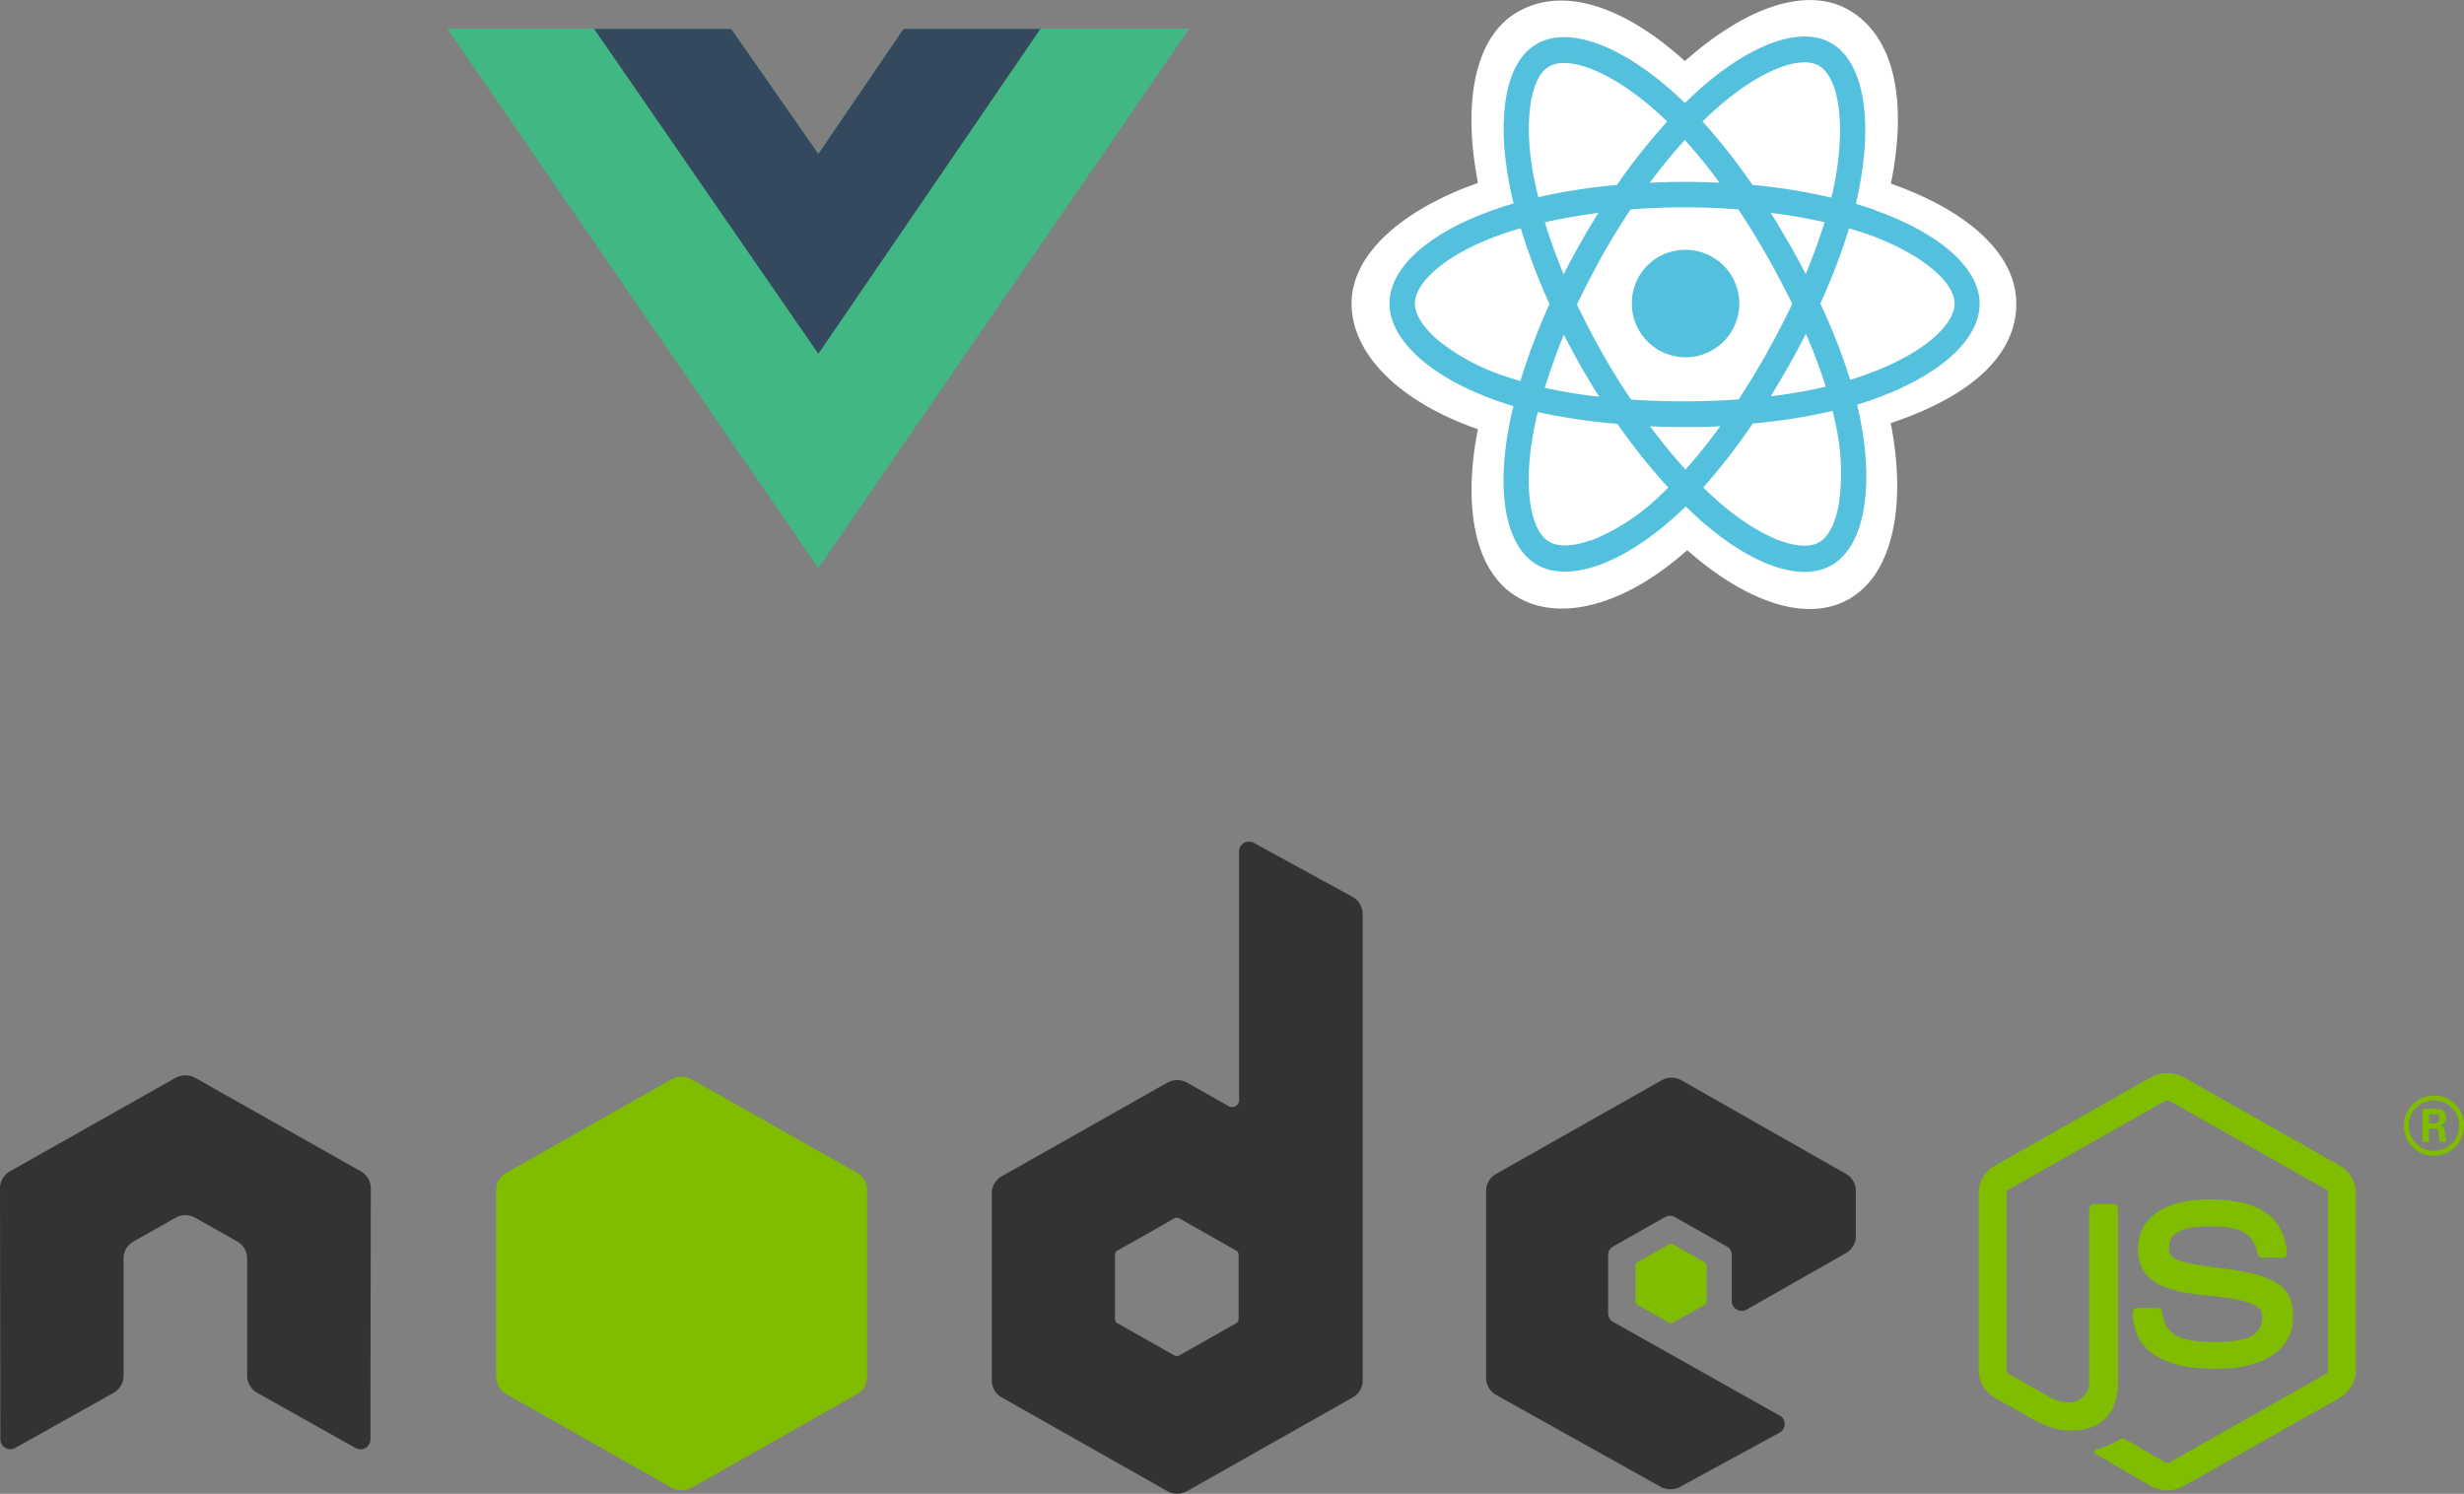 <svg id="Layer_1" data-name="Layer 1" xmlns="http://www.w3.org/2000/svg" viewBox="0 0 454.9 275.82"><rect x="0" y="0" width="454.9" height="275.82" fill="#808080" stroke="none"/><title>js-stack</title><path d="M68.45,220.37a3.59,3.59,0,0,0-1.85-3.14L36.07,200a3.73,3.73,0,0,0-1.69-.47h-.31a3.8,3.8,0,0,0-1.69.47L1.85,217.23A3.61,3.61,0,0,0,0,220.37l.07,46.38A1.78,1.78,0,0,0,1,268.31a1.82,1.82,0,0,0,1.83,0L21,258.13A3.63,3.63,0,0,0,22.81,255V233.32a3.58,3.58,0,0,1,1.85-3.13l7.72-4.36a3.71,3.71,0,0,1,1.85-.49,3.65,3.65,0,0,1,1.84.49l7.72,4.36a3.59,3.59,0,0,1,1.84,3.13V255a3.66,3.66,0,0,0,1.85,3.14l18.15,10.18a1.84,1.84,0,0,0,2.76-1.56Z" transform="translate(0 -0.97)" fill="#333" fill-rule="evenodd"/><path d="M231.5,156.61a1.89,1.89,0,0,0-1.83,0,1.82,1.82,0,0,0-.91,1.56v45.93a1.29,1.29,0,0,1-.64,1.1,1.36,1.36,0,0,1-1.3,0l-7.64-4.32a3.76,3.76,0,0,0-3.69,0l-30.55,17.28a3.61,3.61,0,0,0-1.84,3.13v34.57a3.61,3.61,0,0,0,1.84,3.13l30.55,17.29a3.74,3.74,0,0,0,3.69,0L249.73,259a3.61,3.61,0,0,0,1.84-3.13V169.71a3.61,3.61,0,0,0-1.89-3.16Zm-2.83,87.91a.91.91,0,0,1-.46.78l-10.49,5.93a.94.94,0,0,1-.92,0l-10.49-5.93a.89.89,0,0,1-.46-.78V232.65a.89.89,0,0,1,.46-.78l10.49-5.94a.94.94,0,0,1,.92,0l10.49,5.94a.91.91,0,0,1,.46.78Z" transform="translate(0 -0.97)" fill="#333" fill-rule="evenodd"/><path d="M340.8,232.34a3.62,3.62,0,0,0,1.83-3.13v-8.37a3.61,3.61,0,0,0-1.84-3.13l-30.35-17.27a3.74,3.74,0,0,0-3.69,0l-30.54,17.28a3.62,3.62,0,0,0-1.85,3.13V255.4a3.61,3.61,0,0,0,1.87,3.14l30.35,16.95a3.76,3.76,0,0,0,3.61,0l18.36-10a1.79,1.79,0,0,0,0-3.15l-30.73-17.29a1.81,1.81,0,0,1-.93-1.57V232.67a1.78,1.78,0,0,1,.93-1.56l9.56-5.41a1.88,1.88,0,0,1,1.84,0l9.57,5.41a1.8,1.8,0,0,1,.92,1.56v8.53a1.81,1.81,0,0,0,.93,1.56,1.86,1.86,0,0,0,1.84,0Z" transform="translate(0 -0.97)" fill="#333" fill-rule="evenodd"/><path d="M124,200.25a3.74,3.74,0,0,1,3.69,0l30.55,17.28a3.58,3.58,0,0,1,1.84,3.13v34.58a3.61,3.61,0,0,1-1.84,3.13l-30.55,17.29a3.79,3.79,0,0,1-3.69,0L93.46,258.37a3.62,3.62,0,0,1-1.85-3.13V220.66a3.59,3.59,0,0,1,1.85-3.13Z" transform="translate(0 -0.97)" fill="#80bd01" fill-rule="evenodd"/><path d="M400.1,276.15a6.16,6.16,0,0,1-3-.79l-9.61-5.58c-1.44-.78-.74-1.06-.27-1.23a19.38,19.38,0,0,0,4.35-1.93.74.74,0,0,1,.72.05l7.39,4.3a1,1,0,0,0,.89,0l28.8-16.29a.89.89,0,0,0,.44-.77V221.33a.91.91,0,0,0-.45-.78l-28.79-16.28a.92.92,0,0,0-.88,0l-28.79,16.29a.89.89,0,0,0-.45.77v32.58a.87.87,0,0,0,.45.76l7.89,4.46c4.28,2.1,6.9-.37,6.9-2.85V224.11a.82.82,0,0,1,.84-.81h3.65a.83.83,0,0,1,.84.81v32.17c0,5.6-3.12,8.81-8.53,8.81-1.67,0-3,0-6.64-1.77l-7.55-4.26a5.93,5.93,0,0,1-3-5.15V221.33a5.91,5.91,0,0,1,3-5.14l28.8-16.32a6.44,6.44,0,0,1,6.06,0l28.8,16.32a5.94,5.94,0,0,1,3,5.14v32.58a6,6,0,0,1-3,5.15l-28.8,16.3A6.21,6.21,0,0,1,400.1,276.15Z" transform="translate(0 -0.97)" fill="#80bd01"/><path d="M409,253.71c-12.6,0-15.24-5.67-15.24-10.43a.82.82,0,0,1,.83-.81h3.72a.83.83,0,0,1,.83.69c.56,3.71,2.24,5.59,9.86,5.59,6.07,0,8.65-1.35,8.65-4.5,0-1.82-.73-3.17-10.16-4.08-7.88-.76-12.76-2.47-12.76-8.65,0-5.69,4.9-9.09,13.11-9.09,9.23,0,13.8,3.14,14.38,9.88a.82.82,0,0,1-.83.88h-3.74a.83.83,0,0,1-.81-.63c-.9-3.91-3.08-5.16-9-5.16-6.62,0-7.39,2.26-7.39,3.95,0,2.06.91,2.65,9.85,3.82s13.06,2.77,13.06,8.86S418.13,253.71,409,253.71Z" transform="translate(0 -0.97)" fill="#80bd01"/><path d="M308.14,230.72a.75.75,0,0,1,.71,0l5.86,3.31a.71.71,0,0,1,.36.61v6.63a.69.69,0,0,1-.36.6l-5.86,3.32a.75.75,0,0,1-.71,0l-5.85-3.32a.69.69,0,0,1-.36-.6v-6.63a.71.71,0,0,1,.36-.61Z" transform="translate(0 -0.97)" fill="#80bd01" fill-rule="evenodd"/><path d="M454.9,208.7a5.56,5.56,0,1,1-5.56-5.44A5.52,5.52,0,0,1,454.9,208.7Zm-10.21,0a4.66,4.66,0,1,0,4.64-4.55A4.61,4.61,0,0,0,444.69,208.69Zm2.57-3h2.14c.74,0,2.18,0,2.18,1.61a1.42,1.42,0,0,1-1.18,1.5c.86.06.91.6,1,1.38a6,6,0,0,0,.32,1.61h-1.32c0-.28-.23-1.84-.23-1.93a.56.56,0,0,0-.65-.51h-1.09v2.44h-1.2Zm1.18,2.68h1a.83.83,0,0,0,.94-.87c0-.83-.58-.83-.91-.83h-1Z" transform="translate(0 -0.97)" fill="#80bd01"/><path d="M192.13,6.3H219.5l-68.42,99.52L82.65,6.3H135l16.09,23.08L166.81,6.3Z" transform="translate(0 -0.97)" fill="#41b883"/><path d="M82.65,6.3l68.43,99.52L219.5,6.3H192.13L151.08,66,109.68,6.3Z" transform="translate(0 -0.97)" fill="#41b883"/><path d="M109.68,6.3l41.4,60,41-60H166.81L151.08,29.38,135,6.3Z" transform="translate(0 -0.97)" fill="#35495e"/><path d="M249.52,57c0,9.44,9,18.25,23.32,23.22-2.85,14.61-.51,26.39,7.3,31,8,4.72,20,1.45,31.34-8.66,11.07,9.7,22.26,13.52,30.06,8.92,8-4.73,10.46-17.31,7.53-32.38,14.86-5,23.18-12.52,23.18-22.08,0-9.22-9.07-17.2-23.15-22.14,3.16-15.69.49-27.18-7.65-32-7.84-4.61-19.16-.59-30.39,9.36-11.68-10.56-22.88-13.79-31-9-7.83,4.62-10.07,16.61-7.21,31.5C259.05,39.62,249.52,47.78,249.52,57Z" transform="translate(0 -0.97)" fill="#fff"/><path d="M346.12,39.73c-1.13-.39-2.3-.77-3.51-1.12.2-.83.39-1.64.55-2.44,2.65-13.13.92-23.71-5-27.2-5.69-3.34-15,.14-24.38,8.47-.9.8-1.81,1.65-2.71,2.54-.61-.59-1.21-1.16-1.81-1.7-9.84-8.9-19.71-12.66-25.63-9.16-5.68,3.35-7.36,13.29-5,25.74.23,1.2.5,2.43.8,3.68-1.39.4-2.74.83-4,1.29-11.54,4.1-18.91,10.52-18.91,17.18,0,6.88,7.91,13.79,19.93,18,.95.33,1.93.64,2.95.94-.33,1.35-.62,2.67-.86,4-2.28,12.23-.5,21.94,5.17,25.27,5.85,3.44,15.67-.09,25.23-8.61.76-.67,1.52-1.39,2.28-2.13,1,1,2,1.88,2.94,2.74,9.27,8.12,18.42,11.39,24.08,8.06,5.84-3.45,7.74-13.88,5.27-26.58-.18-1-.4-2-.65-3,.69-.21,1.37-.43,2-.65,12.49-4.22,20.62-11,20.62-18,0-6.68-7.61-13.15-19.38-17.28Z" transform="translate(0 -0.97)" fill="#53c1de"/><path d="M343.41,70.52c-.59.2-1.2.39-1.83.58A111.72,111.72,0,0,0,336.06,57a111.41,111.41,0,0,0,5.31-13.86c1.11.32,2.2.67,3.24,1C354.69,47.75,360.85,53,360.85,57c0,4.3-6.65,9.87-17.44,13.51Zm-4.47,9a41,41,0,0,1,.52,14.66c-.65,3.56-1.95,5.94-3.57,6.89-3.43,2-10.78-.61-18.7-7.55-.91-.8-1.82-1.65-2.74-2.55a112.39,112.39,0,0,0,9.14-11.81,108.2,108.2,0,0,0,14.76-2.32c.22.91.42,1.81.59,2.68Zm-45.27,21.2c-3.36,1.21-6,1.24-7.65.29-3.43-2-4.86-9.81-2.91-20.27.22-1.2.49-2.43.79-3.69a107.72,107.72,0,0,0,14.69,2.17A115,115,0,0,0,308,91c-.7.69-1.39,1.34-2.08,2a39.23,39.23,0,0,1-12.2,7.78ZM278,70.49a39.1,39.1,0,0,1-12.72-6.88c-2.7-2.36-4.06-4.7-4.06-6.6,0-4,5.91-9.2,15.78-12.7q1.8-.64,3.75-1.2a116,116,0,0,0,5.32,14,115.41,115.41,0,0,0-5.38,14.22c-.93-.27-1.83-.56-2.69-.86ZM283.22,34c-2.05-10.67-.69-18.71,2.73-20.73,3.65-2.15,11.71.92,20.21,8.6.54.5,1.09,1,1.63,1.54a114.74,114.74,0,0,0-9.28,11.71A111.17,111.17,0,0,0,284,37.37q-.44-1.74-.75-3.42Zm47,11.82c-1.08-1.89-2.19-3.75-3.31-5.55A100.62,100.62,0,0,1,336.85,42c-.94,3.07-2.11,6.28-3.48,9.56q-1.49-2.86-3.14-5.78Zm-19.17-19a99.46,99.46,0,0,1,6.41,7.89c-2.13-.1-4.29-.16-6.46-.16s-4.3.06-6.42.16c2.12-2.85,4.29-5.49,6.47-7.89Zm-19.3,19.06c-1.07,1.9-2.1,3.82-3.07,5.74-1.36-3.28-2.52-6.5-3.47-9.61,3.11-.71,6.43-1.29,9.88-1.73-1.14,1.82-2.26,3.69-3.34,5.6Zm3.44,28.34a95.71,95.71,0,0,1-10-1.64c1-3.17,2.15-6.46,3.53-9.81q1.47,2.88,3.09,5.75h0c1.11,1.94,2.25,3.85,3.42,5.7Zm16,13.46c-2.21-2.43-4.41-5.11-6.56-8,2.09.09,4.21.13,6.38.13s4.41,0,6.58-.15a102.26,102.26,0,0,1-6.4,8Zm22.22-25.08a100.58,100.58,0,0,1,3.66,9.77,95.74,95.74,0,0,1-10.17,1.77q1.69-2.75,3.35-5.65c1.11-2,2.16-3.93,3.16-5.89Zm-7.19,3.52q-2.57,4.52-5.23,8.59c-3.24.24-6.58.36-10,.36s-6.69-.11-9.87-.32c-1.85-2.75-3.64-5.63-5.33-8.61h0c-1.69-3-3.24-6-4.65-8.94,1.41-3,3-6,4.64-9h0c1.68-3,3.45-5.84,5.28-8.57,3.24-.25,6.57-.38,9.93-.38h0c3.37,0,6.7.13,9.94.38,1.8,2.71,3.56,5.57,5.25,8.54s3.28,6,4.7,8.91c-1.42,3-3,6-4.68,9Zm9.6-53c3.65,2.14,5.07,10.79,2.78,22.13-.15.72-.31,1.46-.49,2.21a110,110,0,0,0-14.58-2.35,110.28,110.28,0,0,0-9.21-11.71c.84-.82,1.67-1.6,2.51-2.34,8-7.14,15.56-9.95,19-7.94Z" transform="translate(0 -0.97)" fill="#fff"/><path d="M311,47.1A9.92,9.92,0,1,1,301.27,57,9.83,9.83,0,0,1,311,47.1" transform="translate(0 -0.97)" fill="#53c1de"/></svg>